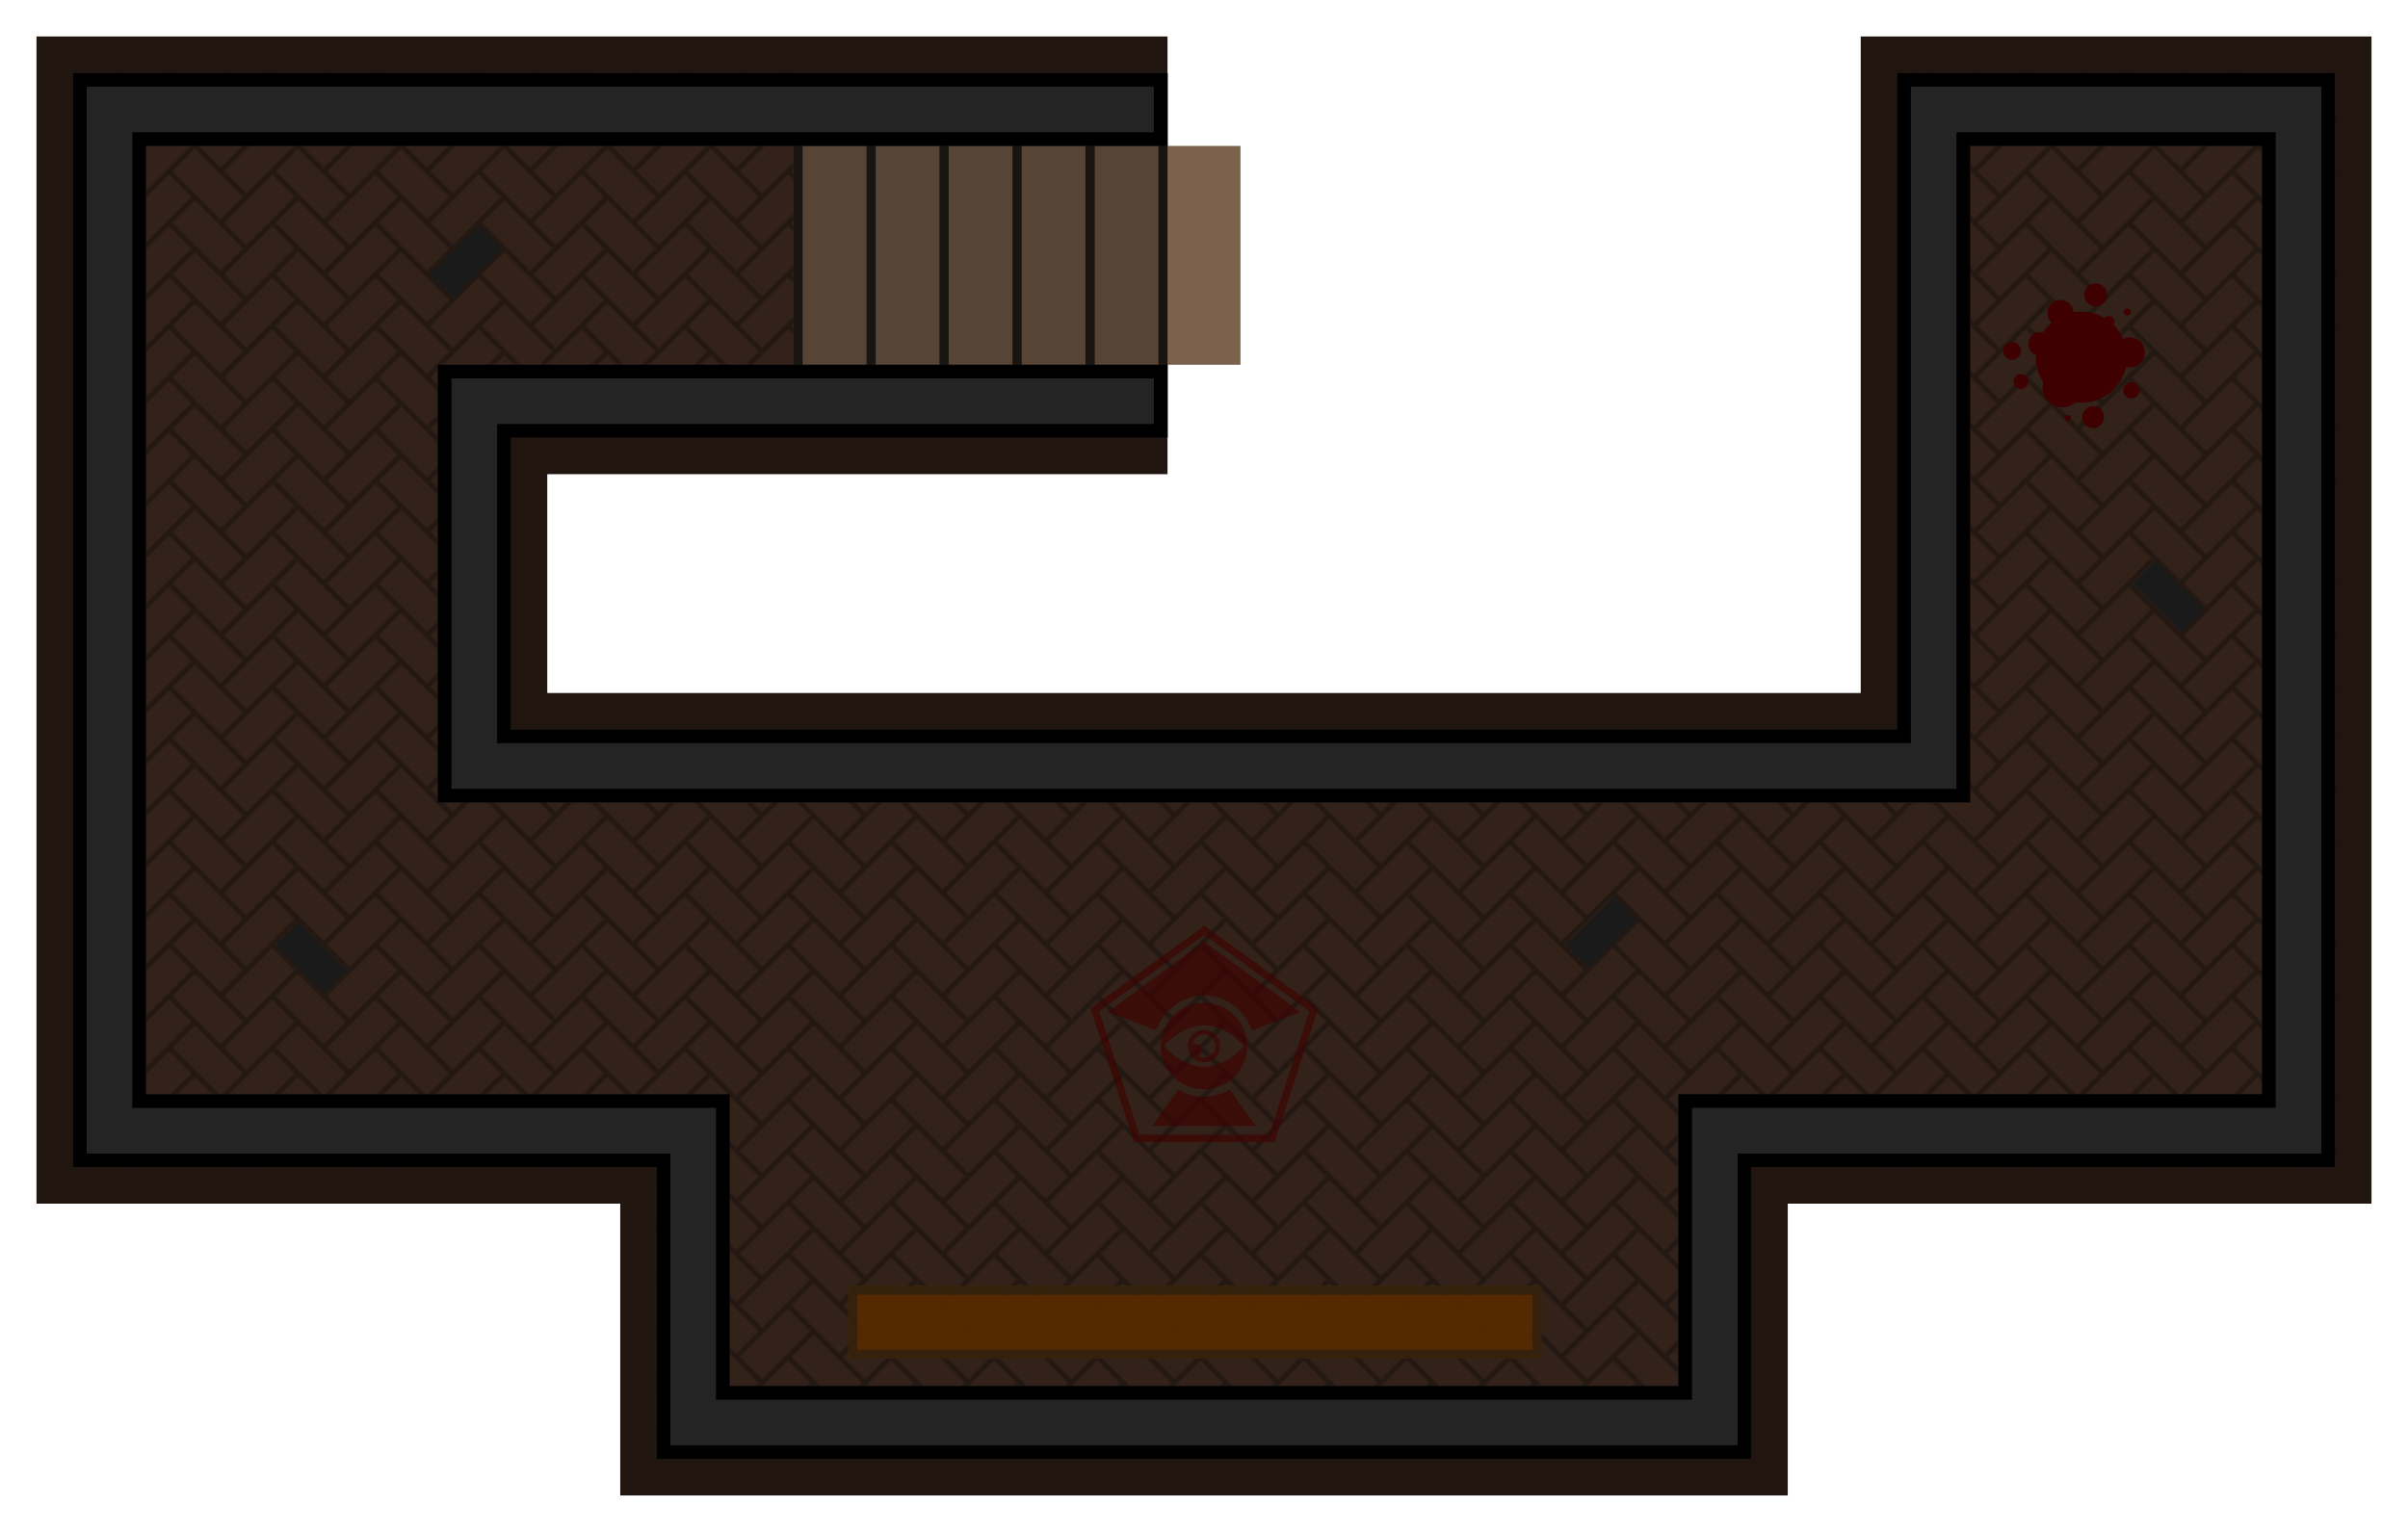 <?xml version="1.0" encoding="UTF-8" standalone="no"?>
<svg
   xmlns:dc="http://purl.org/dc/elements/1.1/"
   xmlns:cc="http://creativecommons.org/ns#"
   xmlns:rdf="http://www.w3.org/1999/02/22-rdf-syntax-ns#"
   xmlns:svg="http://www.w3.org/2000/svg"
   xmlns="http://www.w3.org/2000/svg"
   xmlns:xlink="http://www.w3.org/1999/xlink"
   xmlns:sodipodi="http://sodipodi.sourceforge.net/DTD/sodipodi-0.dtd"
   xmlns:inkscape="http://www.inkscape.org/namespaces/inkscape"
   width="1056.001"
   height="672.002"
   viewBox="0 0 279.401 177.801"
   version="1.1"
   id="svg72"
   sodipodi:docname="map-building-saloon-cellar-01.svg"
   inkscape:version="0.92.2 (5c3e80d, 2017-08-06)">
  <sodipodi:namedview
     pagecolor="#ffffff"
     bordercolor="#666666"
     borderopacity="1"
     objecttolerance="10"
     gridtolerance="10"
     guidetolerance="10"
     inkscape:pageopacity="0"
     inkscape:pageshadow="2"
     inkscape:window-width="1920"
     inkscape:window-height="1017"
     id="namedview74"
     showgrid="true"
     fit-margin-top="32"
     fit-margin-left="32"
     fit-margin-right="32"
     fit-margin-bottom="32"
     inkscape:zoom="1.4947368"
     inkscape:cx="743.42736"
     inkscape:cy="387.14423"
     inkscape:window-x="1912"
     inkscape:window-y="-8"
     inkscape:window-maximized="1"
     inkscape:current-layer="svg72"
     inkscape:snap-nodes="true">
    <inkscape:grid
       type="xygrid"
       id="grid886"
       empspacing="8"
       spacingy="1.058"
       spacingx="1.058"
       originx="8.467"
       originy="8.467" />
  </sodipodi:namedview>
  <defs
     id="defs36">
    <pattern
       inkscape:collect="always"
       xlink:href="#pattern1657"
       id="pattern1679"
       patternTransform="matrix(0.187,-0.187,0.187,0.187,-33.867,67.734)" />
    <pattern
       inkscape:collect="always"
       xlink:href="#pattern1712"
       id="pattern1734" />
    <clipPath
       id="h">
      <path
         d="m 114.3,76.2 v 127 h -5.291 v -127 z"
         id="path2"
         inkscape:connector-curvature="0"
         style="fill:#5d2f09;stroke-width:0.748" />
    </clipPath>
    <clipPath
       id="g">
      <path
         d="m -22.25,168.075 v -9.525 h -46.568 v 9.525 z"
         clip-path="url(#clipPath6865)"
         id="path5"
         inkscape:connector-curvature="0"
         style="fill:#a3977d;stroke-width:2.081" />
    </clipPath>
    <clipPath
       id="f">
      <path
         clip-path="url(#clipPath6865)"
         d="m 402.14,158.55 h 9.526 v -42.334 h -9.525 z"
         id="path8"
         inkscape:connector-curvature="0"
         style="fill:#a3977d;stroke-width:1.984" />
    </clipPath>
    <clipPath
       id="e">
      <path
         d="m 496.26,-65.722 v -10.054 h -25.4 v 10.054 z"
         id="path11"
         inkscape:connector-curvature="0"
         style="fill:#252525;stroke-width:1.467" />
    </clipPath>
    <clipPath
       id="d">
      <path
         d="m 110.596,76.2 v 127 h 12.171 v -127 z"
         id="path14"
         inkscape:connector-curvature="0"
         style="fill:#3b3b3b;stroke-width:4.7" />
    </clipPath>
    <pattern
       xlink:href="#a"
       id="c"
       patternTransform="matrix(0,0.066,-0.066,0,374.059,-122.767)" />
    <pattern
       patternUnits="userSpaceOnUse"
       width="128"
       height="128"
       patternTransform="translate(0 -38.1) scale(.265)"
       id="a">
      <path
         fill="none"
         stroke-width="3.78"
         d="M0 0h128v128H0z"
         id="path18" />
      <path
         fill="none"
         stroke-width="3.78"
         d="M0 0h128v128H0z"
         id="path20" />
      <path
         d="M0 0h128v128H0z"
         fill="#2e2d2a"
         stroke-width="15.118"
         stroke-miterlimit="10"
         id="path22" />
      <path
         d="M60 128V68H0v-8h60V0h8v60h60v8H68v60z"
         fill="#6f6f6f"
         fill-opacity=".303"
         stroke-width="1.414"
         id="path24" />
    </pattern>
    <clipPath
       id="i">
      <path
         d="m 84.667,67.734 v 16.933 h 8.467 V 76.2 h 267.759 v -8.466 z"
         id="path27"
         inkscape:connector-curvature="0"
         style="fill:#1b1e25;stroke-width:2.226" />
    </clipPath>
    <filter
       id="b"
       x="-0.013"
       width="1.026"
       y="-0.037"
       height="1.074"
       style="color-interpolation-filters:sRGB">
      <feGaussianBlur
         stdDeviation="1.457"
         id="feGaussianBlur33" />
    </filter>
    <clipPath
       id="g-9">
      <path
         style="fill:#1b1e25;stroke-width:2.226"
         inkscape:connector-curvature="0"
         d="M 59.267,-0.001 V 59.266 H 0 V 220.133 H 313.267 V 76.199 H 169.334 V 59.266 H 110.067 V 0 H 101.6 v 67.734 h 59.267 v 50.8 h 42.334 V 84.666 h 101.6 v 127 H 203.2 V 152.4 h -42.334 v 59.208 l -152.4,0.06 V 67.732 H 67.732 V 0 Z"
         id="path24-8" />
    </clipPath>
    <clipPath
       clipPathUnits="userSpaceOnUse"
       id="clipPath1642">
      <path
         style="fill:#242424;fill-opacity:1;stroke-width:2.226"
         d="M 9.0595469e-6,-1.9192553e-4 0,127 l 67.734,2e-4 -5e-6,33.867 H 194.734 v -33.867 l 67.734,-1e-4 10e-6,-127 H 211.668 L 211.668,76.2 50.8,76.2 l 8e-6,-33.867 h 76.2 v -8.466 l -84.667,5.29e-4 -8e-6,50.799 177.801,1.03e-4 1e-5,-76.2 H 254.001 l -1e-5,110.067 -67.734,1.1e-4 v 33.867 H 76.2 l 5e-6,-33.867 -67.734,-2.1e-4 9.3e-6,-110.067 118.534,9e-5 V -6.3123681e-4 Z"
         id="path1644"
         inkscape:connector-curvature="0"
         sodipodi:nodetypes="ccccccccccccccccccccccccccccc" />
    </clipPath>
    <pattern
       patternUnits="userSpaceOnUse"
       width="64"
       height="64"
       patternTransform="matrix(0.265,0,0,0.265,369.332,82.35)"
       id="pattern3865">
      <rect
         y="5.6843419e-014"
         x="0"
         height="64"
         width="64"
         id="rect3793"
         style="fill:#4a4141;fill-opacity:1;stroke:none;stroke-width:11.314;stroke-miterlimit:4;stroke-dasharray:none;stroke-opacity:1" />
      <rect
         transform="rotate(90)"
         y="-30"
         x="14"
         height="30"
         width="2"
         id="rect3795"
         style="fill:#000000;fill-opacity:0.294;stroke:none;stroke-width:2.666;stroke-linecap:butt;stroke-linejoin:miter;stroke-miterlimit:10;stroke-dasharray:none;stroke-opacity:1;paint-order:normal" />
      <rect
         style="fill:#000000;fill-opacity:0.294;stroke:none;stroke-width:3.302;stroke-linecap:butt;stroke-linejoin:miter;stroke-miterlimit:10;stroke-dasharray:none;stroke-opacity:1;paint-order:normal"
         id="rect3797"
         width="2"
         height="46"
         x="30"
         y="5.6843419e-014" />
      <rect
         style="fill:#000000;fill-opacity:0.294;stroke:none;stroke-width:1.822;stroke-linecap:butt;stroke-linejoin:miter;stroke-miterlimit:10;stroke-dasharray:none;stroke-opacity:1;paint-order:normal"
         id="rect3799"
         width="2"
         height="14"
         x="30"
         y="-14"
         transform="rotate(90)" />
      <rect
         y="16"
         x="14"
         height="48"
         width="2"
         id="rect3801"
         style="fill:#000000;fill-opacity:0.294;stroke:none;stroke-width:3.373;stroke-linecap:butt;stroke-linejoin:miter;stroke-miterlimit:10;stroke-dasharray:none;stroke-opacity:1;paint-order:normal" />
      <rect
         style="fill:#000000;fill-opacity:0.294;stroke:none;stroke-width:3.302;stroke-linecap:butt;stroke-linejoin:miter;stroke-miterlimit:10;stroke-dasharray:none;stroke-opacity:1;paint-order:normal"
         id="rect3803"
         width="2"
         height="46"
         x="46"
         y="-62"
         transform="rotate(90)" />
      <rect
         style="fill:#000000;fill-opacity:0.294;stroke:none;stroke-width:2.754;stroke-linecap:butt;stroke-linejoin:miter;stroke-miterlimit:10;stroke-dasharray:none;stroke-opacity:1;paint-order:normal"
         id="rect3805"
         width="2"
         height="32"
         x="30"
         y="-64"
         transform="rotate(90)" />
      <rect
         style="fill:#000000;fill-opacity:0.294;stroke:none;stroke-width:1.947;stroke-linecap:butt;stroke-linejoin:miter;stroke-miterlimit:10;stroke-dasharray:none;stroke-opacity:1;paint-order:normal"
         id="rect3807"
         width="2"
         height="16"
         x="14"
         y="-64"
         transform="rotate(90)" />
      <rect
         y="5.6843419e-014"
         x="46"
         height="30"
         width="2"
         id="rect3809"
         style="fill:#000000;fill-opacity:0.294;stroke:none;stroke-width:2.666;stroke-linecap:butt;stroke-linejoin:miter;stroke-miterlimit:10;stroke-dasharray:none;stroke-opacity:1;paint-order:normal" />
      <rect
         style="fill:#000000;fill-opacity:0.294;stroke:none;stroke-width:1.947;stroke-linecap:butt;stroke-linejoin:miter;stroke-miterlimit:10;stroke-dasharray:none;stroke-opacity:1;paint-order:normal"
         id="rect3811"
         width="2"
         height="16"
         x="46"
         y="48" />
      <rect
         transform="rotate(90)"
         y="-46"
         x="62"
         height="30"
         width="2"
         id="rect3813"
         style="fill:#000000;fill-opacity:0.294;stroke:none;stroke-width:2.666;stroke-linecap:butt;stroke-linejoin:miter;stroke-miterlimit:10;stroke-dasharray:none;stroke-opacity:1;paint-order:normal" />
      <rect
         transform="rotate(90)"
         y="-14"
         x="62"
         height="14"
         width="2"
         id="rect3815"
         style="fill:#000000;fill-opacity:0.294;stroke:none;stroke-width:1.822;stroke-linecap:butt;stroke-linejoin:miter;stroke-miterlimit:10;stroke-dasharray:none;stroke-opacity:1;paint-order:normal" />
      <rect
         style="fill:#000000;fill-opacity:0.294;stroke:none;stroke-width:1.822;stroke-linecap:butt;stroke-linejoin:miter;stroke-miterlimit:10;stroke-dasharray:none;stroke-opacity:1;paint-order:normal"
         id="rect3817"
         width="2"
         height="14"
         x="62"
         y="5.6843419e-014" />
      <rect
         y="32"
         x="62"
         height="32"
         width="2"
         id="rect3819"
         style="fill:#000000;fill-opacity:0.294;stroke:none;stroke-width:2.754;stroke-linecap:butt;stroke-linejoin:miter;stroke-miterlimit:10;stroke-dasharray:none;stroke-opacity:1;paint-order:normal" />
    </pattern>
    <pattern
       patternUnits="userSpaceOnUse"
       width="64"
       height="64"
       patternTransform="matrix(0.265,0,0,0.265,-42.333,59.267)"
       id="pattern1712">
      <rect
         id="rect3881"
         y="0"
         x="2.8835409e-005"
         height="64"
         width="64"
         style="fill:none;stroke:none;stroke-width:3.78" />
      <rect
         y="0"
         x="0"
         height="64"
         width="64"
         id="rect1684"
         style="fill:#48221c;fill-opacity:1;stroke:none;stroke-width:11.314;stroke-miterlimit:4;stroke-dasharray:none;stroke-opacity:1" />
      <rect
         transform="rotate(90)"
         y="-30"
         x="14"
         height="30"
         width="2"
         id="rect1686"
         style="fill:#000000;fill-opacity:0.294;stroke:none;stroke-width:2.666;stroke-linecap:butt;stroke-linejoin:miter;stroke-miterlimit:10;stroke-dasharray:none;stroke-opacity:1;paint-order:normal" />
      <rect
         style="fill:#000000;fill-opacity:0.294;stroke:none;stroke-width:3.302;stroke-linecap:butt;stroke-linejoin:miter;stroke-miterlimit:10;stroke-dasharray:none;stroke-opacity:1;paint-order:normal"
         id="rect1688"
         width="2"
         height="46"
         x="30"
         y="0" />
      <rect
         style="fill:#000000;fill-opacity:0.294;stroke:none;stroke-width:1.822;stroke-linecap:butt;stroke-linejoin:miter;stroke-miterlimit:10;stroke-dasharray:none;stroke-opacity:1;paint-order:normal"
         id="rect1690"
         width="2"
         height="14"
         x="30"
         y="-14"
         transform="rotate(90)" />
      <rect
         y="16"
         x="14"
         height="48"
         width="2"
         id="rect1692"
         style="fill:#000000;fill-opacity:0.294;stroke:none;stroke-width:3.373;stroke-linecap:butt;stroke-linejoin:miter;stroke-miterlimit:10;stroke-dasharray:none;stroke-opacity:1;paint-order:normal" />
      <rect
         style="fill:#000000;fill-opacity:0.294;stroke:none;stroke-width:3.302;stroke-linecap:butt;stroke-linejoin:miter;stroke-miterlimit:10;stroke-dasharray:none;stroke-opacity:1;paint-order:normal"
         id="rect1694"
         width="2"
         height="46"
         x="46"
         y="-62"
         transform="rotate(90)" />
      <rect
         style="fill:#000000;fill-opacity:0.294;stroke:none;stroke-width:2.754;stroke-linecap:butt;stroke-linejoin:miter;stroke-miterlimit:10;stroke-dasharray:none;stroke-opacity:1;paint-order:normal"
         id="rect1696"
         width="2"
         height="32"
         x="30"
         y="-64"
         transform="rotate(90)" />
      <rect
         style="fill:#000000;fill-opacity:0.294;stroke:none;stroke-width:1.947;stroke-linecap:butt;stroke-linejoin:miter;stroke-miterlimit:10;stroke-dasharray:none;stroke-opacity:1;paint-order:normal"
         id="rect1698"
         width="2"
         height="16"
         x="14"
         y="-64"
         transform="rotate(90)" />
      <rect
         y="0"
         x="46"
         height="30"
         width="2"
         id="rect1700"
         style="fill:#000000;fill-opacity:0.294;stroke:none;stroke-width:2.666;stroke-linecap:butt;stroke-linejoin:miter;stroke-miterlimit:10;stroke-dasharray:none;stroke-opacity:1;paint-order:normal" />
      <rect
         style="fill:#000000;fill-opacity:0.294;stroke:none;stroke-width:1.947;stroke-linecap:butt;stroke-linejoin:miter;stroke-miterlimit:10;stroke-dasharray:none;stroke-opacity:1;paint-order:normal"
         id="rect1702"
         width="2"
         height="16"
         x="46"
         y="48" />
      <rect
         transform="rotate(90)"
         y="-46"
         x="62"
         height="30"
         width="2"
         id="rect1704"
         style="fill:#000000;fill-opacity:0.294;stroke:none;stroke-width:2.666;stroke-linecap:butt;stroke-linejoin:miter;stroke-miterlimit:10;stroke-dasharray:none;stroke-opacity:1;paint-order:normal" />
      <rect
         transform="rotate(90)"
         y="-14"
         x="62"
         height="14"
         width="2"
         id="rect1706"
         style="fill:#000000;fill-opacity:0.294;stroke:none;stroke-width:1.822;stroke-linecap:butt;stroke-linejoin:miter;stroke-miterlimit:10;stroke-dasharray:none;stroke-opacity:1;paint-order:normal" />
      <rect
         style="fill:#000000;fill-opacity:0.294;stroke:none;stroke-width:1.822;stroke-linecap:butt;stroke-linejoin:miter;stroke-miterlimit:10;stroke-dasharray:none;stroke-opacity:1;paint-order:normal"
         id="rect1708"
         width="2"
         height="14"
         x="62"
         y="0" />
      <rect
         y="32"
         x="62"
         height="32"
         width="2"
         id="rect1710"
         style="fill:#000000;fill-opacity:0.294;stroke:none;stroke-width:2.754;stroke-linecap:butt;stroke-linejoin:miter;stroke-miterlimit:10;stroke-dasharray:none;stroke-opacity:1;paint-order:normal" />
    </pattern>
    <pattern
       patternUnits="userSpaceOnUse"
       width="64"
       height="64"
       patternTransform="matrix(0.265,0,0,0.265,-42.333,59.267)"
       id="pattern1731">
      <rect
         id="rect1729"
         y="0"
         x="0"
         height="64"
         width="64"
         style="fill:url(#pattern1734);stroke:none;stroke-width:3.78" />
    </pattern>
    <pattern
       patternUnits="userSpaceOnUse"
       width="64"
       height="64"
       patternTransform="matrix(0.265,0,0,0.265,-42.333,59.267)"
       id="pattern1774">
      <rect
         id="rect1736"
         y="0"
         x="0"
         height="64"
         width="64"
         style="fill:none;stroke:none;stroke-width:3.78" />
      <rect
         id="rect1738"
         y="0"
         x="0"
         height="64"
         width="64"
         style="fill:none;stroke:none;stroke-width:3.78" />
      <rect
         id="rect1744"
         y="0"
         x="2.8835409e-005"
         height="64"
         width="64"
         style="fill:none;stroke:none;stroke-width:3.78" />
      <rect
         y="0"
         x="0"
         height="64"
         width="64"
         id="rect1746"
         style="fill:#361915;fill-opacity:1;stroke:none;stroke-width:11.314;stroke-miterlimit:4;stroke-dasharray:none;stroke-opacity:1" />
      <rect
         transform="rotate(90)"
         y="-30"
         x="14"
         height="30"
         width="2"
         id="rect1748"
         style="fill:#000000;fill-opacity:0.294;stroke:none;stroke-width:2.666;stroke-linecap:butt;stroke-linejoin:miter;stroke-miterlimit:10;stroke-dasharray:none;stroke-opacity:1;paint-order:normal" />
      <rect
         style="fill:#000000;fill-opacity:0.294;stroke:none;stroke-width:3.302;stroke-linecap:butt;stroke-linejoin:miter;stroke-miterlimit:10;stroke-dasharray:none;stroke-opacity:1;paint-order:normal"
         id="rect1750"
         width="2"
         height="46"
         x="30"
         y="0" />
      <rect
         style="fill:#000000;fill-opacity:0.294;stroke:none;stroke-width:1.822;stroke-linecap:butt;stroke-linejoin:miter;stroke-miterlimit:10;stroke-dasharray:none;stroke-opacity:1;paint-order:normal"
         id="rect1752"
         width="2"
         height="14"
         x="30"
         y="-14"
         transform="rotate(90)" />
      <rect
         y="16"
         x="14"
         height="48"
         width="2"
         id="rect1754"
         style="fill:#000000;fill-opacity:0.294;stroke:none;stroke-width:3.373;stroke-linecap:butt;stroke-linejoin:miter;stroke-miterlimit:10;stroke-dasharray:none;stroke-opacity:1;paint-order:normal" />
      <rect
         style="fill:#000000;fill-opacity:0.294;stroke:none;stroke-width:3.302;stroke-linecap:butt;stroke-linejoin:miter;stroke-miterlimit:10;stroke-dasharray:none;stroke-opacity:1;paint-order:normal"
         id="rect1756"
         width="2"
         height="46"
         x="46"
         y="-62"
         transform="rotate(90)" />
      <rect
         style="fill:#000000;fill-opacity:0.294;stroke:none;stroke-width:2.754;stroke-linecap:butt;stroke-linejoin:miter;stroke-miterlimit:10;stroke-dasharray:none;stroke-opacity:1;paint-order:normal"
         id="rect1758"
         width="2"
         height="32"
         x="30"
         y="-64"
         transform="rotate(90)" />
      <rect
         style="fill:#000000;fill-opacity:0.294;stroke:none;stroke-width:1.947;stroke-linecap:butt;stroke-linejoin:miter;stroke-miterlimit:10;stroke-dasharray:none;stroke-opacity:1;paint-order:normal"
         id="rect1760"
         width="2"
         height="16"
         x="14"
         y="-64"
         transform="rotate(90)" />
      <rect
         y="0"
         x="46"
         height="30"
         width="2"
         id="rect1762"
         style="fill:#000000;fill-opacity:0.294;stroke:none;stroke-width:2.666;stroke-linecap:butt;stroke-linejoin:miter;stroke-miterlimit:10;stroke-dasharray:none;stroke-opacity:1;paint-order:normal" />
      <rect
         style="fill:#000000;fill-opacity:0.294;stroke:none;stroke-width:1.947;stroke-linecap:butt;stroke-linejoin:miter;stroke-miterlimit:10;stroke-dasharray:none;stroke-opacity:1;paint-order:normal"
         id="rect1764"
         width="2"
         height="16"
         x="46"
         y="48" />
      <rect
         transform="rotate(90)"
         y="-46"
         x="62"
         height="30"
         width="2"
         id="rect1766"
         style="fill:#000000;fill-opacity:0.294;stroke:none;stroke-width:2.666;stroke-linecap:butt;stroke-linejoin:miter;stroke-miterlimit:10;stroke-dasharray:none;stroke-opacity:1;paint-order:normal" />
      <rect
         transform="rotate(90)"
         y="-14"
         x="62"
         height="14"
         width="2"
         id="rect1768"
         style="fill:#000000;fill-opacity:0.294;stroke:none;stroke-width:1.822;stroke-linecap:butt;stroke-linejoin:miter;stroke-miterlimit:10;stroke-dasharray:none;stroke-opacity:1;paint-order:normal" />
      <rect
         style="fill:#000000;fill-opacity:0.294;stroke:none;stroke-width:1.822;stroke-linecap:butt;stroke-linejoin:miter;stroke-miterlimit:10;stroke-dasharray:none;stroke-opacity:1;paint-order:normal"
         id="rect1770"
         width="2"
         height="14"
         x="62"
         y="0" />
      <rect
         y="32"
         x="62"
         height="32"
         width="2"
         id="rect1772"
         style="fill:#000000;fill-opacity:0.294;stroke:none;stroke-width:2.754;stroke-linecap:butt;stroke-linejoin:miter;stroke-miterlimit:10;stroke-dasharray:none;stroke-opacity:1;paint-order:normal" />
    </pattern>
    <clipPath
       clipPathUnits="userSpaceOnUse"
       id="clipPath4105-7">
      <rect
         y="141.616"
         x="365.099"
         height="8.467"
         width="80.433"
         id="rect4107-3"
         style="fill:#b06e24;fill-opacity:1;stroke:none;stroke-width:1.977;stroke-miterlimit:4;stroke-dasharray:none;stroke-opacity:1" />
    </clipPath>
    <filter
       style="color-interpolation-filters:sRGB"
       id="b-2"
       x="-0.013"
       width="1.026"
       y="-0.037"
       height="1.074">
      <feGaussianBlur
         stdDeviation="1.457"
         id="feGaussianBlur33-5" />
    </filter>
    <filter
       inkscape:collect="always"
       style="color-interpolation-filters:sRGB"
       id="filter1843"
       x="-0.016"
       width="1.031"
       y="-0.025"
       height="1.05">
      <feGaussianBlur
         inkscape:collect="always"
         stdDeviation="1.761"
         id="feGaussianBlur1845" />
    </filter>
    <pattern
       patternUnits="userSpaceOnUse"
       width="64"
       height="64"
       patternTransform="matrix(0.265,0,0,0.265,-33.867,67.734)"
       id="pattern1657">
      <rect
         id="rect1793"
         y="0"
         x="0"
         height="64"
         width="64"
         style="fill:none;stroke:none;stroke-width:3.78" />
      <rect
         id="rect1623"
         y="0"
         x="0"
         height="64"
         width="64"
         style="fill:none;stroke:none;stroke-width:3.78" />
      <rect
         id="rect1625"
         y="0"
         x="0"
         height="64"
         width="64"
         style="fill:none;stroke:none;stroke-width:3.78" />
      <rect
         id="rect1627"
         y="0"
         x="2.8835409e-005"
         height="64"
         width="64"
         style="fill:none;stroke:none;stroke-width:3.78" />
      <rect
         y="0"
         x="0"
         height="64"
         width="64"
         id="rect1629"
         style="fill:#322219;fill-opacity:1;stroke:none;stroke-width:11.314;stroke-miterlimit:4;stroke-dasharray:none;stroke-opacity:1" />
      <rect
         transform="rotate(90)"
         y="-30"
         x="14"
         height="30"
         width="2"
         id="rect1631"
         style="fill:#000000;fill-opacity:0.294;stroke:none;stroke-width:2.666;stroke-linecap:butt;stroke-linejoin:miter;stroke-miterlimit:10;stroke-dasharray:none;stroke-opacity:1;paint-order:normal" />
      <rect
         style="fill:#000000;fill-opacity:0.294;stroke:none;stroke-width:3.302;stroke-linecap:butt;stroke-linejoin:miter;stroke-miterlimit:10;stroke-dasharray:none;stroke-opacity:1;paint-order:normal"
         id="rect1633"
         width="2"
         height="46"
         x="30"
         y="0" />
      <rect
         style="fill:#000000;fill-opacity:0.294;stroke:none;stroke-width:1.822;stroke-linecap:butt;stroke-linejoin:miter;stroke-miterlimit:10;stroke-dasharray:none;stroke-opacity:1;paint-order:normal"
         id="rect1635"
         width="2"
         height="14"
         x="30"
         y="-14"
         transform="rotate(90)" />
      <rect
         y="16"
         x="14"
         height="48"
         width="2"
         id="rect1637"
         style="fill:#000000;fill-opacity:0.294;stroke:none;stroke-width:3.373;stroke-linecap:butt;stroke-linejoin:miter;stroke-miterlimit:10;stroke-dasharray:none;stroke-opacity:1;paint-order:normal" />
      <rect
         style="fill:#000000;fill-opacity:0.294;stroke:none;stroke-width:3.302;stroke-linecap:butt;stroke-linejoin:miter;stroke-miterlimit:10;stroke-dasharray:none;stroke-opacity:1;paint-order:normal"
         id="rect1639"
         width="2"
         height="46"
         x="46"
         y="-62"
         transform="rotate(90)" />
      <rect
         style="fill:#000000;fill-opacity:0.294;stroke:none;stroke-width:2.754;stroke-linecap:butt;stroke-linejoin:miter;stroke-miterlimit:10;stroke-dasharray:none;stroke-opacity:1;paint-order:normal"
         id="rect1641"
         width="2"
         height="32"
         x="30"
         y="-64"
         transform="rotate(90)" />
      <rect
         style="fill:#000000;fill-opacity:0.294;stroke:none;stroke-width:1.947;stroke-linecap:butt;stroke-linejoin:miter;stroke-miterlimit:10;stroke-dasharray:none;stroke-opacity:1;paint-order:normal"
         id="rect1643"
         width="2"
         height="16"
         x="14"
         y="-64"
         transform="rotate(90)" />
      <rect
         y="0"
         x="46"
         height="30"
         width="2"
         id="rect1645"
         style="fill:#000000;fill-opacity:0.294;stroke:none;stroke-width:2.666;stroke-linecap:butt;stroke-linejoin:miter;stroke-miterlimit:10;stroke-dasharray:none;stroke-opacity:1;paint-order:normal" />
      <rect
         style="fill:#000000;fill-opacity:0.294;stroke:none;stroke-width:1.947;stroke-linecap:butt;stroke-linejoin:miter;stroke-miterlimit:10;stroke-dasharray:none;stroke-opacity:1;paint-order:normal"
         id="rect1647"
         width="2"
         height="16"
         x="46"
         y="48" />
      <rect
         transform="rotate(90)"
         y="-46"
         x="62"
         height="30"
         width="2"
         id="rect1649"
         style="fill:#000000;fill-opacity:0.294;stroke:none;stroke-width:2.666;stroke-linecap:butt;stroke-linejoin:miter;stroke-miterlimit:10;stroke-dasharray:none;stroke-opacity:1;paint-order:normal" />
      <rect
         transform="rotate(90)"
         y="-14"
         x="62"
         height="14"
         width="2"
         id="rect1651"
         style="fill:#000000;fill-opacity:0.294;stroke:none;stroke-width:1.822;stroke-linecap:butt;stroke-linejoin:miter;stroke-miterlimit:10;stroke-dasharray:none;stroke-opacity:1;paint-order:normal" />
      <rect
         style="fill:#000000;fill-opacity:0.294;stroke:none;stroke-width:1.822;stroke-linecap:butt;stroke-linejoin:miter;stroke-miterlimit:10;stroke-dasharray:none;stroke-opacity:1;paint-order:normal"
         id="rect1653"
         width="2"
         height="14"
         x="62"
         y="0" />
      <rect
         y="32"
         x="62"
         height="32"
         width="2"
         id="rect1655"
         style="fill:#000000;fill-opacity:0.294;stroke:none;stroke-width:2.754;stroke-linecap:butt;stroke-linejoin:miter;stroke-miterlimit:10;stroke-dasharray:none;stroke-opacity:1;paint-order:normal" />
    </pattern>
    <clipPath
       clipPathUnits="userSpaceOnUse"
       id="clipPath931-6-3">
      <path
         sodipodi:type="star"
         style="fill:#292929;fill-opacity:1;stroke:none;stroke-width:16;stroke-linecap:butt;stroke-linejoin:miter;stroke-miterlimit:4;stroke-dasharray:none;stroke-opacity:1"
         id="path933-3-9"
         sodipodi:sides="5"
         sodipodi:cx="-99.74794"
         sodipodi:cy="76.387894"
         sodipodi:r1="129.72775"
         sodipodi:r2="104.95196"
         sodipodi:arg1="-1.5707963"
         sodipodi:arg2="-0.9424778"
         inkscape:flatsided="true"
         inkscape:rounded="0"
         inkscape:randomized="0"
         d="M -99.748,-53.34 23.63,36.3 -23.496,181.34 -176,181.34 -223.126,36.3 Z"
         inkscape:transform-center-y="-12.387897" />
    </clipPath>
  </defs>
  <path
     inkscape:connector-curvature="0"
     style="fill:#130902;fill-opacity:0.945;stroke-width:0.593;filter:url(#filter1843)"
     d="m 4.233,4.234 131.234,1.6e-6 V 55.034 H 63.5 v 25.4 l 152.401,10e-7 V 4.234 l 59.267,-6e-7 V 139.701 h -67.734 v 33.867 H 71.967 l 3e-6,-33.867 H 4.233 Z"
     id="path38"
     sodipodi:nodetypes="ccccccccccccccc" />
  <path
     inkscape:connector-curvature="0"
     style="fill:url(#pattern1679);fill-opacity:1;stroke-width:0.59"
     d="m 8.467,8.467 125.942,-1.8e-4 2.9e-4,42.017 -75.142,0.316 1e-6,33.867 H 220.134 V 8.467 H 270.934 V 135.467 h -67.734 v 33.867 H 76.2 V 135.467 H 8.468 Z"
     id="path33"
     sodipodi:nodetypes="ccccccccccccccc" />
  <path
     clip-path="url(#f)"
     d="m 402.14,158.55 h 9.526 v -42.334 h -9.525 z"
     transform="matrix(1,0,0,0.6,-267.731,-52.795)"
     id="path52"
     inkscape:connector-curvature="0"
     style="fill:#7b624d;fill-opacity:1" />
  <path
     transform="matrix(0,0.909,-1,0,294.018,71.027)"
     clip-path="url(#g)"
     d="m -22.25,168.075 v -9.525 h -46.568 v 9.525 z"
     id="path54"
     inkscape:connector-curvature="0"
     style="fill:#564436;stroke:#000000;stroke-width:2.117;stroke-opacity:0.706;fill-opacity:1" />
  <path
     d="m -22.25,168.075 v -9.525 h -46.568 v 9.525 z"
     clip-path="url(#g)"
     transform="matrix(0,0.909,-1,0,285.549,71.028)"
     id="path56"
     inkscape:connector-curvature="0"
     style="fill:#564436;stroke:#000000;stroke-width:2.117;stroke-opacity:0.706;fill-opacity:1" />
  <path
     transform="matrix(0,0.909,-1,0,277.085,71.028)"
     clip-path="url(#g)"
     d="m -22.25,168.075 v -9.525 h -46.568 v 9.525 z"
     id="path58"
     inkscape:connector-curvature="0"
     style="fill:#564436;stroke:#000000;stroke-width:2.117;stroke-opacity:0.706;fill-opacity:1" />
  <path
     d="m -22.25,168.075 v -9.525 h -46.568 v 9.525 z"
     clip-path="url(#g)"
     transform="matrix(0,0.909,-1,0,268.618,71.027)"
     id="path60"
     inkscape:connector-curvature="0"
     style="fill:#564436;stroke:#000000;stroke-width:2.117;stroke-opacity:0.706;fill-opacity:1" />
  <path
     transform="matrix(0,0.909,-1,0,260.149,71.028)"
     clip-path="url(#g)"
     d="m -22.25,168.075 v -9.525 h -46.568 v 9.525 z"
     id="path62"
     inkscape:connector-curvature="0"
     style="fill:#564436;stroke:#000000;stroke-width:2.117;stroke-opacity:0.706;fill-opacity:1" />
  <path
     sodipodi:nodetypes="ccccccccccccccccccccccccccccc"
     inkscape:connector-curvature="0"
     id="path1640"
     d="M 9.0595469e-6,-1.9192553e-4 0,127 l 67.734,2e-4 -4e-6,33.867 H 194.734 v -33.867 l 67.734,-1e-4 10e-6,-127 H 211.668 L 211.668,76.2 50.8,76.2 l 8e-6,-33.867 h 76.2 v -8.466 l -84.667,5.29e-4 -8e-6,50.799 177.801,1.03e-4 1e-5,-76.2 H 254.001 l -1e-5,110.067 -67.734,1.1e-4 v 33.867 H 76.2 l 4e-6,-33.867 -67.734,-2.1e-4 9.3e-6,-110.067 118.534,9e-5 V -6.3123681e-4 Z"
     style="fill:#242424;fill-opacity:1;stroke:#000000;stroke-width:3.175;stroke-miterlimit:4;stroke-dasharray:none;stroke-opacity:1"
     clip-path="url(#clipPath1642)"
     transform="translate(8.467,8.467)" />
  <rect
     style="stroke:none;fill:url(#pattern1657)"
     width="16.933"
     height="16.933"
     x="-33.867"
     y="67.734"
     id="rect1677" />
  <rect
     style="fill:#5a2b00;fill-opacity:0.882;stroke:#191919;stroke-width:2.117;stroke-miterlimit:4;stroke-dasharray:none;stroke-opacity:0.502"
     id="rect4103-3"
     width="80.433"
     height="8.467"
     x="365.099"
     y="141.616"
     clip-path="url(#clipPath4105-7)"
     transform="matrix(1,0,0,1,-266.675,7.609)" />
  <path
     d="m 55.546,26.177 2.663,2.663 -5.662,5.662 -2.663,-2.663 z"
     id="path105"
     inkscape:connector-curvature="0"
     style="fill:#1a1a1a;stroke-width:1"
     sodipodi:nodetypes="ccccc" />
  <path
     sodipodi:nodetypes="ccccc"
     style="fill:#1a1a1a;stroke-width:1"
     inkscape:connector-curvature="0"
     id="path1689"
     d="m 187.279,104.024 2.663,2.663 -5.662,5.662 -2.663,-2.663 z" />
  <path
     d="m 247.448,67.734 2.663,-2.663 5.662,5.662 -2.663,2.663 z"
     id="path1691"
     inkscape:connector-curvature="0"
     style="fill:#1a1a1a;stroke-width:1"
     sodipodi:nodetypes="ccccc" />
  <path
     sodipodi:nodetypes="ccccc"
     style="fill:#1a1a1a;stroke-width:1"
     inkscape:connector-curvature="0"
     id="path1693"
     d="m 31.953,109.697 2.663,-2.663 5.662,5.662 -2.663,2.663 z" />
  <path
     inkscape:transform-center-y="12.387898"
     d="M -99.748,-53.34 23.63,36.3 -23.496,181.34 -176,181.34 -223.126,36.3 Z"
     inkscape:randomized="0"
     inkscape:rounded="0"
     inkscape:flatsided="true"
     sodipodi:arg2="-0.9424778"
     sodipodi:arg1="-1.5707963"
     sodipodi:r2="104.95196"
     sodipodi:r1="129.72775"
     sodipodi:cy="76.387894"
     sodipodi:cx="-99.74794"
     sodipodi:sides="5"
     id="path929-7"
     style="fill:none;fill-opacity:0.118;stroke:#3e0000;stroke-width:16;stroke-linecap:butt;stroke-linejoin:miter;stroke-miterlimit:4;stroke-dasharray:none;stroke-opacity:0.627"
     sodipodi:type="star"
     clip-path="url(#clipPath931-6-3)"
     transform="matrix(0.107,0,0,0.107,150.407,113.152)" />
  <path
     inkscape:connector-curvature="0"
     style="fill:#3e0000;fill-opacity:0.627;stroke-width:0.406"
     d="m 145.712,130.675 -3.026,-4.211 c -0.033,0.021 -0.066,0.042 -0.099,0.062 -1.822,1.049 -4.071,1.024 -5.87,-0.065 l -3.027,4.213 z"
     id="path47-4"
     sodipodi:nodetypes="cccccc" />
  <path
     inkscape:connector-curvature="0"
     style="fill:#3e0000;fill-opacity:0.627;stroke:none;stroke-width:1.101;stroke-linecap:round;stroke-linejoin:round;stroke-miterlimit:4;stroke-dasharray:none;stroke-opacity:1"
     d="m 139.701,126.428 a 5.015,5.015 0 0 0 5.015,-5.015 5.015,5.015 0 0 0 -5.015,-5.015 5.015,5.015 0 0 0 -5.015,5.015 5.015,5.015 0 0 0 5.015,5.015 z m 0,-2.61 c -2.453,0 -4.412,-2.137 -4.493,-2.227 -0.091,-0.102 -0.091,-0.255 0,-0.356 0.081,-0.091 2.04,-2.227 4.493,-2.227 2.453,0 4.412,2.137 4.493,2.227 0.091,0.102 0.091,0.255 0,0.356 -0.081,0.091 -2.04,2.227 -4.493,2.227 z m 0,-0.535 c 1.031,0 1.871,-0.839 1.871,-1.871 0,-1.032 -0.839,-1.871 -1.871,-1.871 -1.032,0 -1.871,0.839 -1.871,1.871 0,1.032 0.839,1.871 1.871,1.871 z m -0.011,-0.534 c -0.218,0 -0.421,-0.058 -0.604,-0.151 0.203,-0.145 0.336,-0.382 0.336,-0.651 0,-0.526 -0.508,-0.933 -1.046,-0.76 0.108,-0.629 0.654,-1.111 1.313,-1.111 0.737,0 1.336,0.6 1.336,1.336 0,0.737 -0.6,1.336 -1.336,1.336 z"
     id="path874-8-3-9" />
  <path
     sodipodi:nodetypes="cccccc"
     id="path939-5"
     d="m 128.537,117.445 5.582,2.147 c 2.147,-5.368 9.016,-5.436 11.163,0 l 5.582,-2.147 -11.163,-8.158 z"
     style="fill:#3e0000;fill-opacity:0.627;stroke-width:0.406"
     inkscape:connector-curvature="0" />
  <g
     style="fill:#3e0000;fill-opacity:1"
     transform="matrix(-0.318,0.346,-0.346,-0.318,343.786,123.237)"
     id="g40-2"
     inkscape:transform-center-x="7.437556"
     inkscape:transform-center-y="4.3576578">
    <circle
       r="11.264"
       cy="278.017"
       cx="19.162"
       id="circle14-9"
       style="fill:#3e0000;fill-opacity:1" />
    <circle
       r="3.725"
       cy="270.029"
       cx="10.187"
       id="circle16-7"
       style="fill:#3e0000;fill-opacity:1" />
    <circle
       r="2.693"
       cy="265.856"
       cx="28.093"
       id="circle18-2"
       style="fill:#3e0000;fill-opacity:1" />
    <circle
       r="4.892"
       cy="276.402"
       cx="27.868"
       id="circle20-9"
       style="fill:#3e0000;fill-opacity:1" />
    <circle
       r="2.827"
       cy="285.826"
       cx="5.43"
       id="circle22-0"
       style="fill:#3e0000;fill-opacity:1" />
    <circle
       r="2.962"
       cy="287.666"
       cx="23.605"
       id="circle24-5"
       style="fill:#3e0000;fill-opacity:1" />
    <circle
       r="2.019"
       cy="263.388"
       cx="16.829"
       id="circle26-86"
       style="fill:#3e0000;fill-opacity:1" />
    <circle
       r="0.763"
       cy="270.299"
       cx="32.446"
       id="circle28-4"
       style="fill:#3e0000;fill-opacity:1" />
    <circle
       r="1.84"
       cy="284.928"
       cx="33.702"
       id="circle30-0"
       style="fill:#3e0000;fill-opacity:1" />
    <circle
       r="2.199"
       cy="291.66"
       cx="29.573"
       id="circle32-0"
       style="fill:#3e0000;fill-opacity:1" />
    <circle
       r="0.853"
       cy="277.21"
       cx="3.276"
       id="circle34-4"
       style="fill:#3e0000;fill-opacity:1" />
    <circle
       r="3.231"
       cy="289.192"
       cx="14.63"
       id="circle36-1"
       style="fill:#3e0000;fill-opacity:1" />
    <circle
       r="1.436"
       cy="278.96"
       cx="8.167"
       id="circle38-1"
       style="fill:#3e0000;fill-opacity:1" />
  </g>
</svg>
